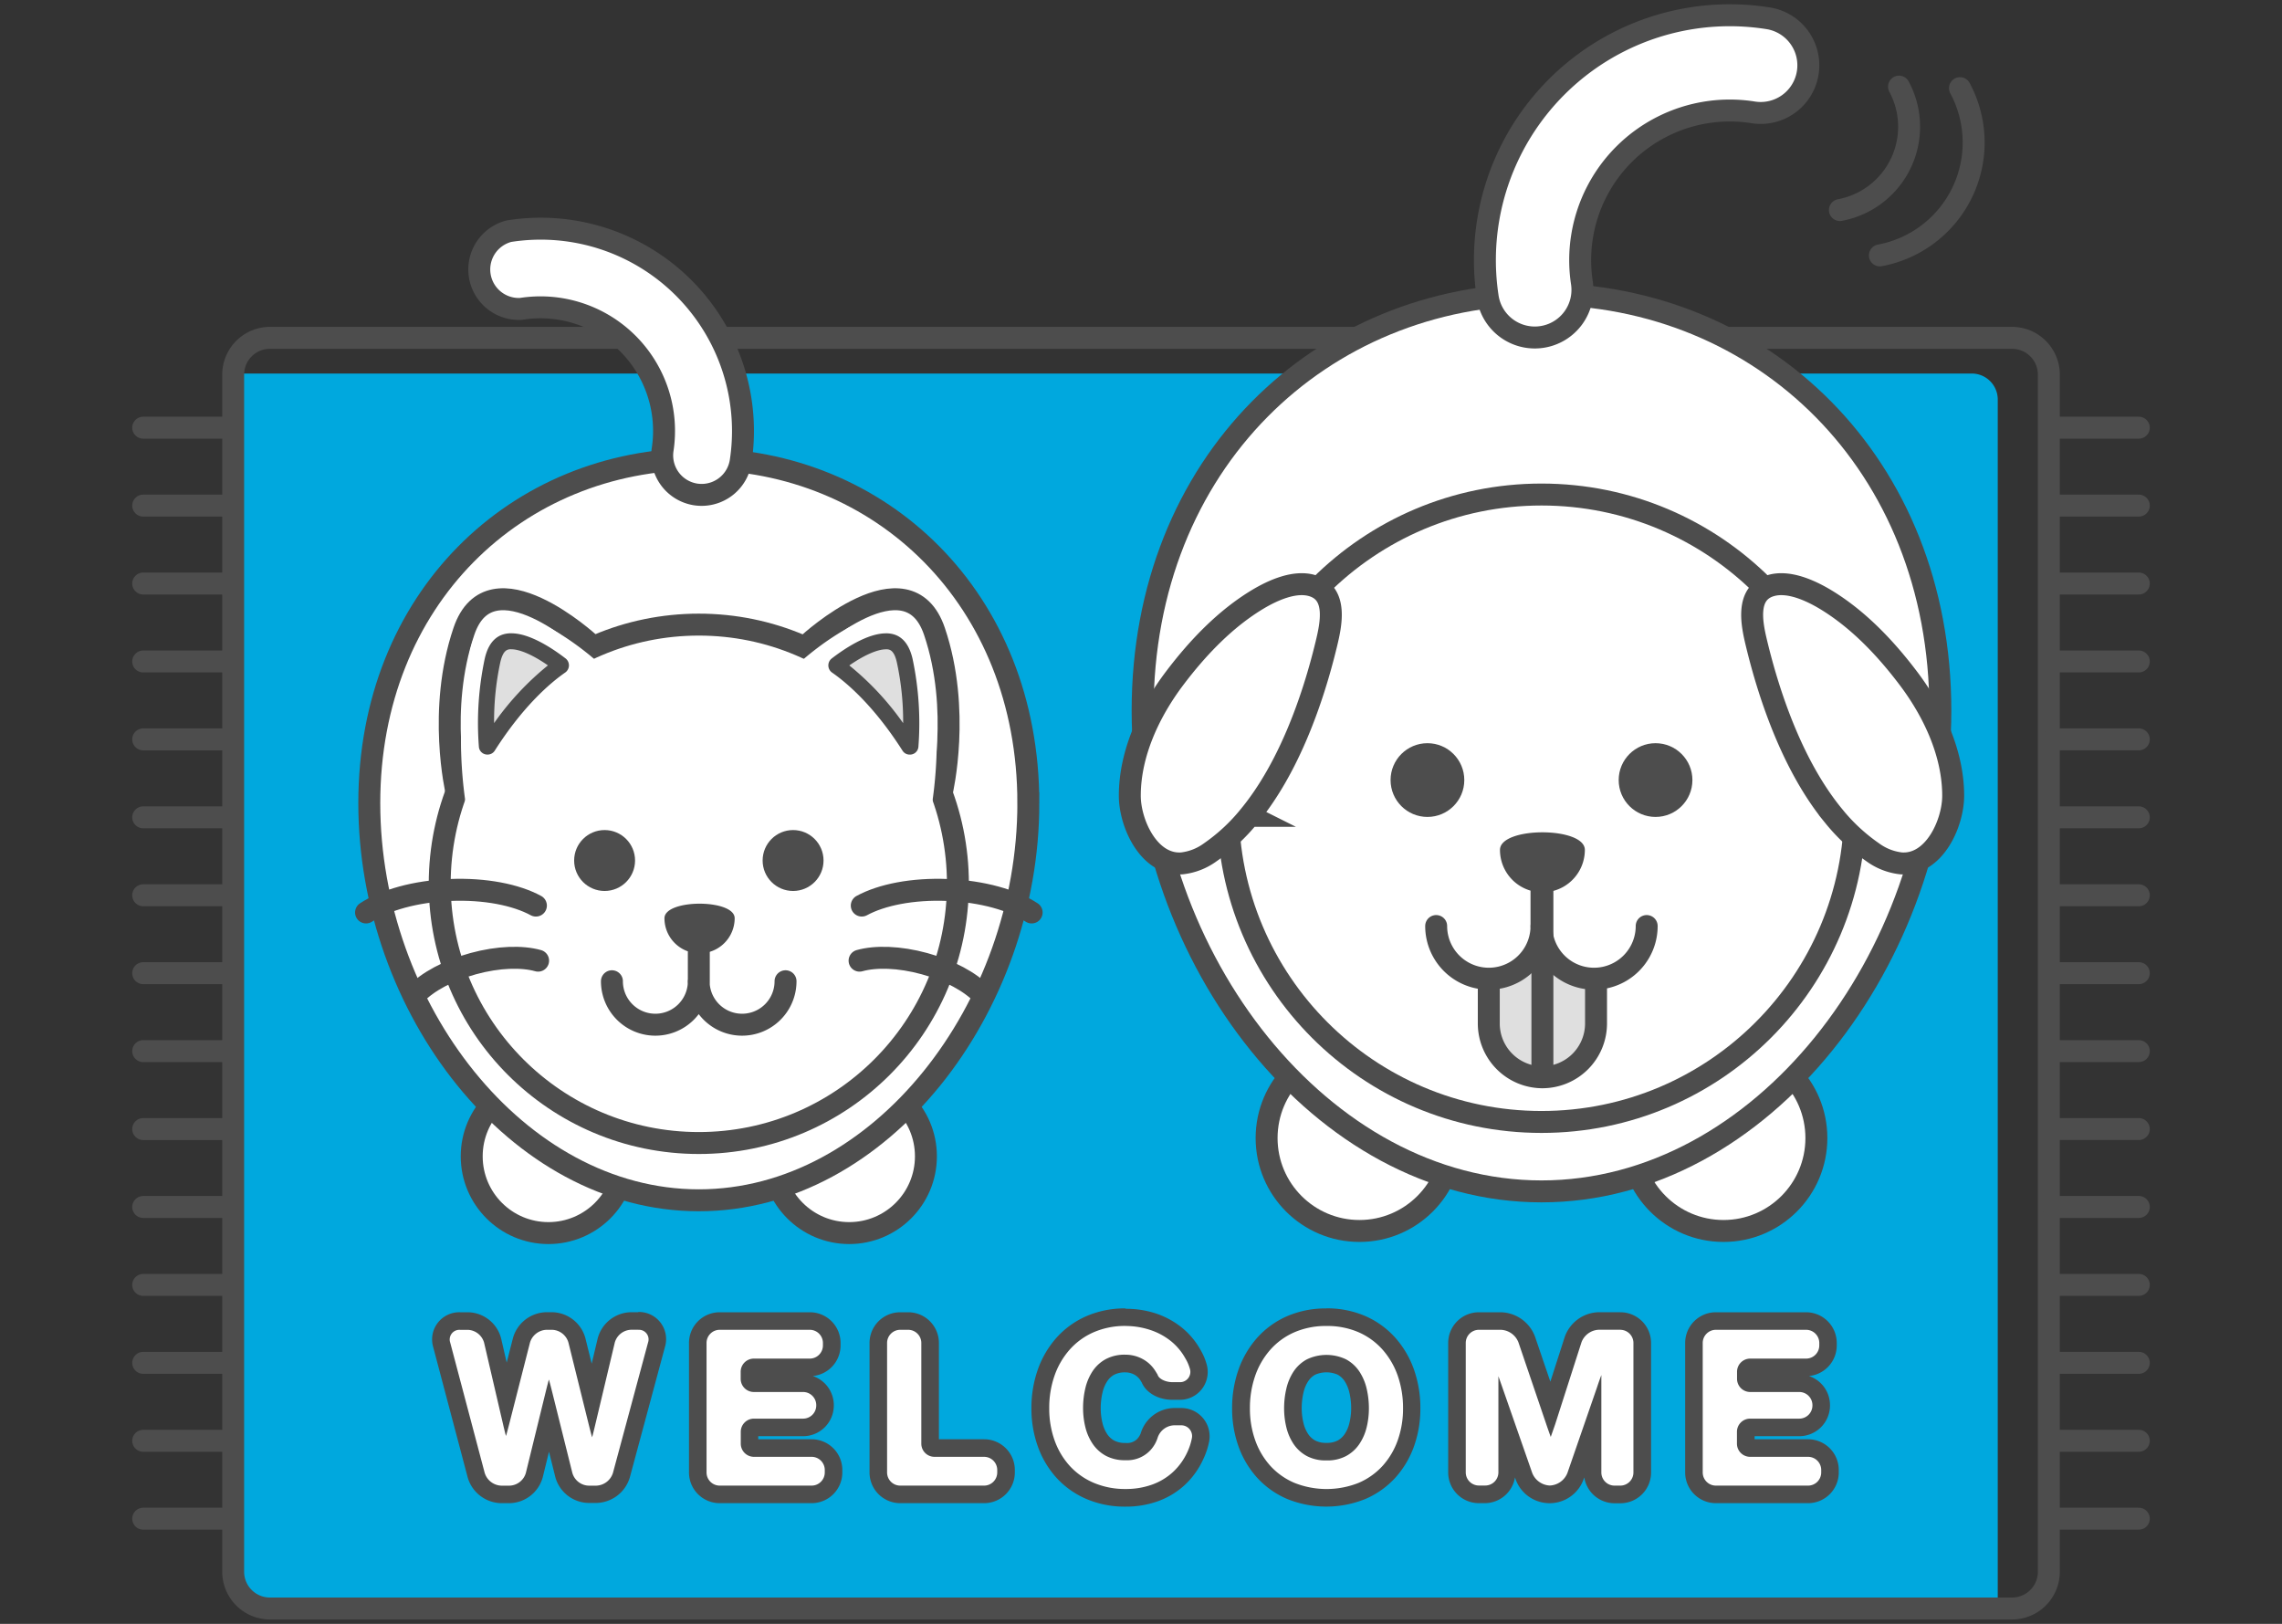 <svg id="Step_4" data-name="Step 4" xmlns="http://www.w3.org/2000/svg" viewBox="0 0 520 370"><rect x="0" y="0" width="520" height="370" fill="#333333" stroke="none"/><defs><style>.cls-1{fill:#00a8de}.cls-2{fill:#4d4d4d}.cls-3,.cls-5{fill:none}.cls-3,.cls-4,.cls-5,.cls-6{stroke:#4d4d4d;stroke-width:5px}.cls-3{stroke-linecap:round;stroke-linejoin:round}.cls-4,.cls-8{fill:#fff}.cls-4,.cls-5,.cls-6{stroke-miterlimit:10}.cls-6,.cls-7{fill:#dfdfdf}</style></defs><title>Step 4</title><path class="cls-1" d="M54.13 85.11H449.3a5.93 5.93 0 0 1 5.93 5.89v273.31H60.07a5.93 5.93 0 0 1-5.93-5.93V85.11h-.01z"/><path class="cls-2" d="M458.5 79.48a5.88 5.88 0 0 1 5.87 5.87v272.79a5.88 5.88 0 0 1-5.87 5.86h-397a5.88 5.88 0 0 1-5.87-5.87V85.35a5.88 5.88 0 0 1 5.87-5.87h397m0-5h-397a10.88 10.88 0 0 0-10.86 10.87v272.79A10.88 10.88 0 0 0 61.5 369h397a10.88 10.88 0 0 0 10.87-10.87V85.35a10.88 10.88 0 0 0-10.87-10.87z"/><path class="cls-3" d="M467.82 97.45h19.55m-19.55 17.75h19.55m-19.55 17.76h19.55m-19.55 17.76h19.55m-19.55 17.75h19.55m-19.55 17.76h19.55m-19.55 17.76h19.55m-19.55 17.75h19.55m-19.55 17.76h19.55m-19.55 17.76h19.55m-19.55 17.75h19.55m-19.55 17.76h19.55m-19.55 17.76h19.55m-19.55 17.76h19.55m-19.55 17.75h19.55M32.63 97.45h19.55M32.63 115.2h19.55m-19.55 17.76h19.55m-19.55 17.76h19.55m-19.55 17.75h19.55m-19.55 17.76h19.55m-19.55 17.76h19.55m-19.55 17.75h19.55M32.63 239.5h19.55m-19.55 17.76h19.55m-19.55 17.75h19.55m-19.55 17.76h19.55m-19.55 17.76h19.55m-19.55 17.76h19.55m-19.55 17.75h19.55"/><ellipse class="cls-4" cx="124.97" cy="263.47" rx="17.48" ry="17.49"/><ellipse class="cls-4" cx="193.51" cy="263.47" rx="17.48" ry="17.49"/><path class="cls-4" d="M234.33 183c0 46.64-33.62 90.49-75.09 90.49S84.15 229.64 84.15 183s33.62-78.4 75.09-78.4 75.09 31.77 75.09 78.4z"/><path class="cls-4" d="M104 180.39s-4.38-18.58 1.71-36.54 28.66 2.81 28.66 2.81m80.27 33.73s4.38-18.58-1.71-36.54-28.66 2.81-28.66 2.81"/><circle class="cls-2" cx="180.72" cy="196.07" r="6.94"/><circle class="cls-2" cx="137.77" cy="196.07" r="6.94"/><path class="cls-4" d="M159.87 112.76a9.11 9.11 0 0 1-1.34-.1 9 9 0 0 1-7.54-10.2 28.16 28.16 0 0 0-32.28-32.08A9 9 0 0 1 116 52.67a46.1 46.1 0 0 1 52.78 52.46 9 9 0 0 1-8.91 7.63z"/><path class="cls-2" d="M167.41 209.22a8 8 0 1 1-16 0c.02-4.42 16-4.42 16 0z"/><path class="cls-3" d="M159.24 223.58a9.9 9.9 0 1 1-19.8 0m39.56 0a9.9 9.9 0 1 1-19.8 0m.04 2.67v-9.19"/><ellipse class="cls-5" cx="159.24" cy="201.38" rx="59.04" ry="59.06"/><path class="cls-3" d="M235.08 207.91c-4.27-2.81-11.23-4.81-19.18-5.13s-15 1.1-19.53 3.56m27.38 20.17c-2.63-2.75-7.36-5.37-13.09-6.94s-11.13-1.71-14.79-.68M83.41 207.91c4.27-2.81 11.23-4.81 19.18-5.13s15 1.1 19.53 3.56m-27.38 20.17c2.63-2.75 7.36-5.37 13.09-6.94s11.13-1.71 14.79-.68"/><ellipse class="cls-4" cx="309.78" cy="259.31" rx="21.16" ry="21.17"/><ellipse class="cls-4" cx="392.74" cy="259.31" rx="21.16" ry="21.17"/><path class="cls-4" d="M442.15 161.93c0 56.45-40.69 109.53-90.89 109.53s-90.89-53.08-90.89-109.53S301.06 67 351.26 67s90.89 38.47 90.89 94.93z"/><circle class="cls-2" cx="377.25" cy="177.74" r="8.4"/><circle class="cls-2" cx="325.27" cy="177.74" r="8.4"/><path class="cls-4" d="M349.72 76.9a11 11 0 0 0 1.62-.12 10.85 10.85 0 0 0 9.13-12.34 34.09 34.09 0 0 1 39.07-38.83 10.85 10.85 0 0 0 3.34-21.45A55.79 55.79 0 0 0 339 67.65a10.85 10.85 0 0 0 10.72 9.25z"/><ellipse class="cls-5" cx="351.26" cy="184.16" rx="71.46" ry="71.48"/><path class="cls-3" d="M446.62 20.09a26.16 26.16 0 0 1-18.25 38.1m4.36-38.45a19.31 19.31 0 0 1-13.47 28.12"/><path class="cls-4" d="M417.81 185.89a42.73 42.73 0 0 0 8.89 8.28 13.48 13.48 0 0 0 6.48 2.55c7.54.54 11.9-9.13 11.89-15.42 0-9.68-4.51-19.22-10.25-26.8-5.23-6.91-11.51-13.52-19-18-3.37-2-8.35-4.27-12.36-3.05-5.77 1.75-4.25 8.82-3.19 13.21 3.05 12.65 8.51 28.25 17.54 39.23zm-133.1 0a42.73 42.73 0 0 1-8.89 8.28 13.48 13.48 0 0 1-6.48 2.55c-7.54.54-11.9-9.13-11.89-15.42 0-9.68 4.51-19.22 10.25-26.8 5.23-6.91 11.51-13.52 19-18 3.37-2 8.35-4.27 12.36-3.05 5.77 1.75 4.25 8.82 3.19 13.21-3.05 12.65-8.51 28.25-17.54 39.23z"/><path class="cls-6" d="M363.69 221.74v11.49a12.26 12.26 0 0 1-12.22 12.23 12.26 12.26 0 0 1-12.22-12.23v-11.49"/><path class="cls-3" d="M351.47 245v-43.15"/><path class="cls-2" d="M361.14 193.65a9.67 9.67 0 1 1-19.34 0c0-5.34 19.34-5.34 19.34 0z"/><path class="cls-3" d="M351.26 211a12 12 0 1 1-24 0m47.97 0a12 12 0 1 1-24 0m.03 3.27v-11.12"/><path class="cls-7" d="M107.63 177a96.68 96.68 0 0 1 1.68-28.36c1.27-5.66 4.14-6.31 6.19-6.31 5.09 0 12.13 4.64 16.25 7.87-4.64 3.1-14.17 10.8-24.12 26.8z"/><path class="cls-8" d="M115.51 140v4.57c3.41 0 8.36 2.7 12.41 5.56-4.52 3.46-11.2 9.61-18.35 19.78a89.62 89.62 0 0 1 2-20.81c1-4.53 2.86-4.53 4-4.53V140m0 0c-3.83 0-7.07 2.08-8.42 8.09a99.79 99.79 0 0 0-.91 35.83c14.66-26.31 29.51-33.46 29.51-33.46S124.1 140 115.51 140z"/><path class="cls-7" d="M111.1 170.11c-.14 0-.14-.08-.15-.12a68.74 68.74 0 0 1 1.29-19.46c.88-3.91 2.75-4.41 4.29-4.41 2.72 0 6.83 2 11.26 5.38a.11.11 0 0 1 0 .1.15.15 0 0 1-.07.12C124.5 154 118 159.38 111.2 170c-.04.1-.05.11-.1.11z"/><path class="cls-2" d="M116.53 147.94c1.95 0 5 1.35 8.33 3.67a64.77 64.77 0 0 0-12.27 13.15 63.38 63.38 0 0 1 1.41-13.83c.67-3 1.78-3 2.51-3m0-3.64c-2.76 0-5.09 1.5-6.06 5.83a70.53 70.53 0 0 0-1.33 20 1.93 1.93 0 0 0 2 1.81 1.91 1.91 0 0 0 1.63-.91c6.6-10.36 12.85-15.57 16.07-17.8a2 2 0 0 0 .1-3.16c-2.89-2.23-8.14-5.76-12.38-5.76z"/><path class="cls-7" d="M210.76 177c-10-16-19.48-23.69-24.13-26.81 4.13-3.23 11.16-7.87 16.25-7.87 2 0 4.92.65 6.19 6.31a96.58 96.58 0 0 1 1.69 28.37z"/><path class="cls-8" d="M202.88 144.6c1.1 0 2.95 0 4 4.53a89.61 89.61 0 0 1 2 20.81c-7.14-10.16-13.82-16.31-18.33-19.77.5-.36 1-.72 1.59-1.09 4.38-2.89 8.22-4.48 10.8-4.48m0-4.57c-8.59 0-20.18 10.46-20.18 10.46s14.84 7.15 29.51 33.46a99.79 99.79 0 0 0-.91-35.83c-1.35-6-4.59-8.09-8.42-8.09z"/><path class="cls-7" d="M207.28 170.11s-.06 0-.1-.07c-6.79-10.66-13.3-16.05-16.57-18.32a.15.15 0 0 1-.07-.12.1.1 0 0 1 0-.1c4.44-3.42 8.54-5.38 11.26-5.38 1.54 0 3.41.5 4.29 4.41a68.76 68.76 0 0 1 1.34 19.47s0 .12-.15.12z"/><path class="cls-2" d="M201.86 147.94c.73 0 1.84 0 2.51 3a63.38 63.38 0 0 1 1.43 13.83 64.77 64.77 0 0 0-12.27-13.15c3.35-2.32 6.38-3.67 8.33-3.67m0-3.64c-4.24 0-9.49 3.53-12.38 5.76a2 2 0 0 0 .1 3.16c3.22 2.23 9.47 7.44 16.07 17.8a1.91 1.91 0 0 0 1.63.91 1.93 1.93 0 0 0 2-1.81 70.53 70.53 0 0 0-1.33-20c-1-4.33-3.3-5.83-6.06-5.83z"/><path class="cls-8" d="M134.15 340.48a6.06 6.06 0 0 1-5.67-4.43l-3.38-13.6-3.33 13.55a6 6 0 0 1-5.66 4.44h-1.9a6.14 6.14 0 0 1-5.7-4.39l-7.86-29.7a4.19 4.19 0 0 1 4.17-5.41h1.81a6 6 0 0 1 5.63 4.47l3.13 13.46 3.45-13.51a6.09 6.09 0 0 1 5.66-4.36h1.31a6.06 6.06 0 0 1 5.66 4.43l3.41 13.76 3.27-13.74a6 6 0 0 1 5.64-4.46h1.66a4.18 4.18 0 0 1 4.15 5.42l-8 29.71a6.16 6.16 0 0 1-5.71 4.38z"/><path class="cls-2" d="M145.45 303a2.19 2.19 0 0 1 2.22 2.9l-8 29.71a4.14 4.14 0 0 1-3.78 2.9h-1.75a4 4 0 0 1-3.72-2.91l-4.57-18.34c-.4-1.6-.75-2.91-.77-2.91s-.37 1.31-.76 2.91l-4.49 18.34a4 4 0 0 1-3.71 2.91h-1.9a4.12 4.12 0 0 1-3.77-2.9l-7.86-29.7a2.2 2.2 0 0 1 2.23-2.9h1.81a4 4 0 0 1 3.68 2.92l4.26 18.32c.37 1.61.7 2.92.73 2.92s.38-1.31.79-2.91l4.68-18.35a4.08 4.08 0 0 1 3.73-2.91h1.31a4 4 0 0 1 3.72 2.91l4.62 18.64c.4 1.6.74 2.91.77 2.91s.36-1.31.74-2.92l4.43-18.63a4 4 0 0 1 3.69-2.92h1.66m0-4h-1.66a8 8 0 0 0-7.59 6l-1.36 5.72-1.43-5.77a8 8 0 0 0-7.6-5.95h-1.3a8.06 8.06 0 0 0-7.62 5.92l-1.42 5.56-1.26-5.47a7.94 7.94 0 0 0-7.58-6h-1.81a6.19 6.19 0 0 0-6.1 7.92l7.86 29.7a8.11 8.11 0 0 0 7.63 5.88h1.9a8 8 0 0 0 7.6-6l1.4-5.72 1.43 5.73a8 8 0 0 0 7.61 5.94h1.75a8.13 8.13 0 0 0 7.64-5.86l8-29.71a6.18 6.18 0 0 0-6.08-7.94z"/><path class="cls-8" d="M164 340.48a5 5 0 0 1-5-5V306a5 5 0 0 1 5-5h20.55a5 5 0 0 1 5 5v.56a5 5 0 0 1-5 5h-12.77a1 1 0 0 0-1 1v1.61a1 1 0 0 0 1 1H183a5 5 0 0 1 0 10.07h-11.2a1 1 0 0 0-1 1v2.7a1 1 0 0 0 1 1h13.14a5 5 0 0 1 5 5v.56a5 5 0 0 1-5 5z"/><path class="cls-2" d="M184.52 303a3 3 0 0 1 3 3v.56a3 3 0 0 1-3 3h-12.74a3 3 0 0 0-3 3v1.61a3 3 0 0 0 3 3H183a3 3 0 0 1 3 3v.07a3 3 0 0 1-3 3h-11.2a3 3 0 0 0-3 3v2.7a3 3 0 0 0 3 3h13.14a3 3 0 0 1 3 3v.56a3 3 0 0 1-3 3H164a3 3 0 0 1-3-3V306a3 3 0 0 1 3-3h20.55m0-4H164a7 7 0 0 0-7 7v29.5a7 7 0 0 0 7 7h20.94a7 7 0 0 0 7-7v-.56a7 7 0 0 0-7-7h-12.16v-.7H183a7 7 0 0 0 7-7v-.07a7 7 0 0 0-4.79-6.64 7 7 0 0 0 6.33-7V306a7 7 0 0 0-7-7z"/><path class="cls-8" d="M205.14 340.48a5 5 0 0 1-5-5V306a5 5 0 0 1 5-5h1.8a5 5 0 0 1 5 5v22.94a1 1 0 0 0 1 1h11.3a5 5 0 0 1 5 5v.56a5 5 0 0 1-5 5z"/><path class="cls-2" d="M206.94 303a3 3 0 0 1 3 3v22.94a3 3 0 0 0 3 3h11.3a3 3 0 0 1 3 3v.56a3 3 0 0 1-3 3h-19.1a3 3 0 0 1-3-3V306a3 3 0 0 1 3-3h1.8m0-4h-1.8a7 7 0 0 0-7 7v29.5a7 7 0 0 0 7 7h19.11a7 7 0 0 0 7-7v-.56a7 7 0 0 0-7-7h-10.3V306a7 7 0 0 0-7-7z"/><path class="cls-8" d="M256.47 341.27a20.27 20.27 0 0 1-8.13-1.58 17.79 17.79 0 0 1-6.18-4.4 19.33 19.33 0 0 1-3.83-6.51 23.5 23.5 0 0 1-1.31-7.9 24.25 24.25 0 0 1 1.31-8 19.81 19.81 0 0 1 3.82-6.6 17.77 17.77 0 0 1 6.18-4.48 21 21 0 0 1 14.3-.67 17.07 17.07 0 0 1 5.29 2.79 15.34 15.34 0 0 1 3.92 4.59 11.62 11.62 0 0 1 1.3 3.11 4.35 4.35 0 0 1-4.36 5.34h-1.56c-2.13 0-4.53-1-5.25-2.86l-.34-.54a5.87 5.87 0 0 0-1.3-1.47 6.15 6.15 0 0 0-3.86-1.34 7.2 7.2 0 0 0-3.5.77 6.41 6.41 0 0 0-2.29 2.09 10.07 10.07 0 0 0-1.39 3.26 17.57 17.57 0 0 0-.47 4.06 16.22 16.22 0 0 0 .46 3.87 9.82 9.82 0 0 0 1.38 3.16A6.49 6.49 0 0 0 253 330a7.2 7.2 0 0 0 3.51.77 5.28 5.28 0 0 0 4.12-1.54 5.74 5.74 0 0 0 1.25-2 6.11 6.11 0 0 1 5.68-4.38h1.56a4.45 4.45 0 0 1 4.47 5.29 15.22 15.22 0 0 1-1.2 3.56 16.48 16.48 0 0 1-3.74 5.2 16 16 0 0 1-5.45 3.3 19.56 19.56 0 0 1-6.73 1.07z"/><path class="cls-2" d="M256.47 302.13a17.89 17.89 0 0 1 5.53.87 15 15 0 0 1 4.67 2.46 13.31 13.31 0 0 1 3.41 4 9.93 9.93 0 0 1 1.09 2.53 2.35 2.35 0 0 1-2.4 2.94h-1.56c-1.65 0-3.19-.77-3.43-1.72l-.46-.75a7.89 7.89 0 0 0-1.74-2 8.15 8.15 0 0 0-5.12-1.79 9.1 9.1 0 0 0-4.47 1 8.44 8.44 0 0 0-3 2.73 12 12 0 0 0-1.67 3.9 19.48 19.48 0 0 0-.52 4.53 18.11 18.11 0 0 0 .52 4.35A11.75 11.75 0 0 0 249 329a8.51 8.51 0 0 0 3 2.71 9.1 9.1 0 0 0 4.47 1 7.22 7.22 0 0 0 5.59-2.19 7.49 7.49 0 0 0 1.71-2.86 4.1 4.1 0 0 1 3.75-2.9h1.56a2.46 2.46 0 0 1 2.5 3 13.43 13.43 0 0 1-1 3.06 14.41 14.41 0 0 1-3.28 4.57 13.94 13.94 0 0 1-4.77 2.88 17.5 17.5 0 0 1-6 1 18.19 18.19 0 0 1-7.33-1.42 15.73 15.73 0 0 1-5.49-3.9 17.28 17.28 0 0 1-3.43-5.84 21.42 21.42 0 0 1-1.19-7.23 22.17 22.17 0 0 1 1.19-7.38 17.75 17.75 0 0 1 3.43-5.94 15.71 15.71 0 0 1 5.49-4 17.92 17.92 0 0 1 7.33-1.44m0-4a22 22 0 0 0-9 1.78 19.75 19.75 0 0 0-6.87 5 21.81 21.81 0 0 0-4.21 7.27 26.25 26.25 0 0 0-1.42 8.71 25.51 25.51 0 0 0 1.42 8.58 21.33 21.33 0 0 0 4.22 7.18 19.77 19.77 0 0 0 6.87 4.9 22.23 22.23 0 0 0 8.93 1.75 21.56 21.56 0 0 0 7.38-1.23 18 18 0 0 0 6.13-3.71 18.46 18.46 0 0 0 4.19-5.83 17.15 17.15 0 0 0 1.36-4.08 6.45 6.45 0 0 0-6.45-7.62h-1.56a8.09 8.09 0 0 0-7.6 5.81 4 4 0 0 1-.8 1.25 3.25 3.25 0 0 1-2.65.9 5.26 5.26 0 0 1-2.53-.52 4.53 4.53 0 0 1-1.61-1.45 7.72 7.72 0 0 1-1.1-2.53 14.19 14.19 0 0 1-.41-3.39 15.58 15.58 0 0 1 .41-3.6 8 8 0 0 1 1.1-2.61 4.46 4.46 0 0 1 1.59-1.46 5.27 5.27 0 0 1 2.53-.52 4.11 4.11 0 0 1 1.41.24 4 4 0 0 1 1.2.66 3.88 3.88 0 0 1 .86 1l.25.41c1 2.36 3.79 3.94 7 3.94h1.56a6.35 6.35 0 0 0 6.32-7.74 13.52 13.52 0 0 0-1.52-3.69 17.35 17.35 0 0 0-4.43-5.19 19.09 19.09 0 0 0-5.9-3.12 22 22 0 0 0-6.78-1z"/><path class="cls-8" d="M302.26 341.27a20.24 20.24 0 0 1-8.13-1.58 17.74 17.74 0 0 1-6.18-4.4 19.32 19.32 0 0 1-3.83-6.51 23.52 23.52 0 0 1-1.31-7.9 24.29 24.29 0 0 1 1.31-8 19.81 19.81 0 0 1 3.82-6.61 17.76 17.76 0 0 1 6.18-4.48 21.42 21.42 0 0 1 16.31 0 17.81 17.81 0 0 1 6.15 4.48 19.84 19.84 0 0 1 3.82 6.6 24.3 24.3 0 0 1 1.3 8 23.53 23.53 0 0 1-1.31 7.9 19.37 19.37 0 0 1-3.83 6.51 17.82 17.82 0 0 1-6.15 4.4 20.2 20.2 0 0 1-8.15 1.59zm0-30.58a7.2 7.2 0 0 0-3.5.77 6.42 6.42 0 0 0-2.29 2.1 10 10 0 0 0-1.38 3.26 17.54 17.54 0 0 0-.47 4.06 16.16 16.16 0 0 0 .46 3.87 9.81 9.81 0 0 0 1.38 3.16 6.5 6.5 0 0 0 2.3 2.08 8.38 8.38 0 0 0 7 0 6.51 6.51 0 0 0 2.29-2.08 9.81 9.81 0 0 0 1.38-3.16 16.16 16.16 0 0 0 .46-3.87 17.5 17.5 0 0 0-.47-4.06 10.05 10.05 0 0 0-1.38-3.26 6.42 6.42 0 0 0-2.29-2.09 7.2 7.2 0 0 0-3.49-.78z"/><path class="cls-2" d="M302.26 302.13a17.88 17.88 0 0 1 7.36 1.44 15.75 15.75 0 0 1 5.47 4 17.77 17.77 0 0 1 3.43 5.94 22.19 22.19 0 0 1 1.19 7.38 21.45 21.45 0 0 1-1.19 7.23 17.3 17.3 0 0 1-3.43 5.84 15.77 15.77 0 0 1-5.47 3.9 19.74 19.74 0 0 1-14.69 0 15.71 15.71 0 0 1-5.49-3.9 17.27 17.27 0 0 1-3.43-5.84 21.45 21.45 0 0 1-1.19-7.23 22.19 22.19 0 0 1 1.19-7.38 17.73 17.73 0 0 1 3.43-5.94 15.69 15.69 0 0 1 5.49-4 17.92 17.92 0 0 1 7.33-1.44m0 30.63a9.11 9.11 0 0 0 4.48-1 8.53 8.53 0 0 0 3-2.71 11.75 11.75 0 0 0 1.67-3.8 18.06 18.06 0 0 0 .52-4.35 19.42 19.42 0 0 0-.52-4.53 12 12 0 0 0-1.67-3.9 8.46 8.46 0 0 0-3-2.73 10.33 10.33 0 0 0-8.95 0 8.45 8.45 0 0 0-3 2.73 12 12 0 0 0-1.66 3.9 19.42 19.42 0 0 0-.52 4.53 18.06 18.06 0 0 0 .52 4.35 11.72 11.72 0 0 0 1.66 3.8 8.52 8.52 0 0 0 3 2.71 9.1 9.1 0 0 0 4.47 1m0-34.63a22 22 0 0 0-9 1.78 19.73 19.73 0 0 0-6.87 5 21.79 21.79 0 0 0-4.21 7.27 26.28 26.28 0 0 0-1.42 8.71 25.53 25.53 0 0 0 1.42 8.57 21.32 21.32 0 0 0 4.23 7.18 19.75 19.75 0 0 0 6.87 4.89 23.72 23.72 0 0 0 17.89 0 19.81 19.81 0 0 0 6.84-4.89 21.36 21.36 0 0 0 4.23-7.18 25.53 25.53 0 0 0 1.42-8.58 26.28 26.28 0 0 0-1.42-8.71 21.83 21.83 0 0 0-4.21-7.27 19.79 19.79 0 0 0-6.84-5 21.92 21.92 0 0 0-9-1.79zm0 30.63a5.26 5.26 0 0 1-2.53-.52 4.54 4.54 0 0 1-1.61-1.45 7.69 7.69 0 0 1-1.09-2.52 14.15 14.15 0 0 1-.41-3.39 15.52 15.52 0 0 1 .41-3.6 7.94 7.94 0 0 1 1.1-2.61 4.47 4.47 0 0 1 1.59-1.46 6.46 6.46 0 0 1 5.07 0 4.47 4.47 0 0 1 1.59 1.46 8 8 0 0 1 1.1 2.61 15.52 15.52 0 0 1 .41 3.6 14.14 14.14 0 0 1-.41 3.39 7.72 7.72 0 0 1-1.09 2.52 4.55 4.55 0 0 1-1.61 1.45 5.27 5.27 0 0 1-2.54.52z"/><path class="cls-8" d="M367.9 340.48a5 5 0 0 1-5-5v-10.55l-3.9 11.36a6.23 6.23 0 0 1-11.76 0l-3.92-11.23v10.4a5 5 0 0 1-5 5H337a5 5 0 0 1-5-5V306a5 5 0 0 1 5-5h5a6.44 6.44 0 0 1 5.86 4.2l5.44 16 5.13-16a6.43 6.43 0 0 1 5.82-4.24h5a5 5 0 0 1 5 5v29.5a5 5 0 0 1-5 5z"/><path class="cls-2" d="M369.21 303a3 3 0 0 1 3 3v29.5a3 3 0 0 1-3 3h-1.31a3 3 0 0 1-3-3v-22.19s-.49 1.28-1 2.84l-6.74 19.49a4.52 4.52 0 0 1-4 2.84 4.53 4.53 0 0 1-4-2.83l-6.72-19.25c-.54-1.56-1-2.83-1-2.83v21.91a3 3 0 0 1-3 3H337a3 3 0 0 1-3-3V306a3 3 0 0 1 3-3h5a4.49 4.49 0 0 1 4 2.84l6.37 18.73c.53 1.56 1 2.84 1 2.84s.46-1.29 1-2.86l6-18.7a4.4 4.4 0 0 1 3.92-2.86h5m0-4h-5a8.42 8.42 0 0 0-7.73 5.63l-3.28 10.2-3.5-10.28A8.52 8.52 0 0 0 342 299h-5a7 7 0 0 0-7 7v29.5a7 7 0 0 0 7 7h1.31a7 7 0 0 0 6.91-5.87l.12.36a8.23 8.23 0 0 0 15.54 0l.13-.36a7 7 0 0 0 6.91 5.89h1.31a7 7 0 0 0 7-7V306a7 7 0 0 0-7-7z"/><path class="cls-8" d="M391 340.48a5 5 0 0 1-5-5V306a5 5 0 0 1 5-5h20.55a5 5 0 0 1 5 5v.56a5 5 0 0 1-5 5h-12.73a1 1 0 0 0-1 1v1.61a1 1 0 0 0 1 1H410a5 5 0 0 1 0 10.07h-11.2a1 1 0 0 0-1 1v2.7a1 1 0 0 0 1 1H412a5 5 0 0 1 5 5v.56a5 5 0 0 1-5 5z"/><path class="cls-2" d="M411.56 303a3 3 0 0 1 3 3v.56a3 3 0 0 1-3 3h-12.74a3 3 0 0 0-3 3v1.61a3 3 0 0 0 3 3H410a3 3 0 0 1 3 3v.07a3 3 0 0 1-3 3h-11.2a3 3 0 0 0-3 3v2.7a3 3 0 0 0 3 3H412a3 3 0 0 1 3 3v.56a3 3 0 0 1-3 3h-21a3 3 0 0 1-3-3V306a3 3 0 0 1 3-3h20.55m0-4H391a7 7 0 0 0-7 7v29.5a7 7 0 0 0 7 7h21a7 7 0 0 0 7-7v-.56a7 7 0 0 0-7-7h-12.18v-.7H410a7 7 0 0 0 7-7v-.07a7 7 0 0 0-4.79-6.64 7 7 0 0 0 6.33-7V306a7 7 0 0 0-7-7z"/></svg>